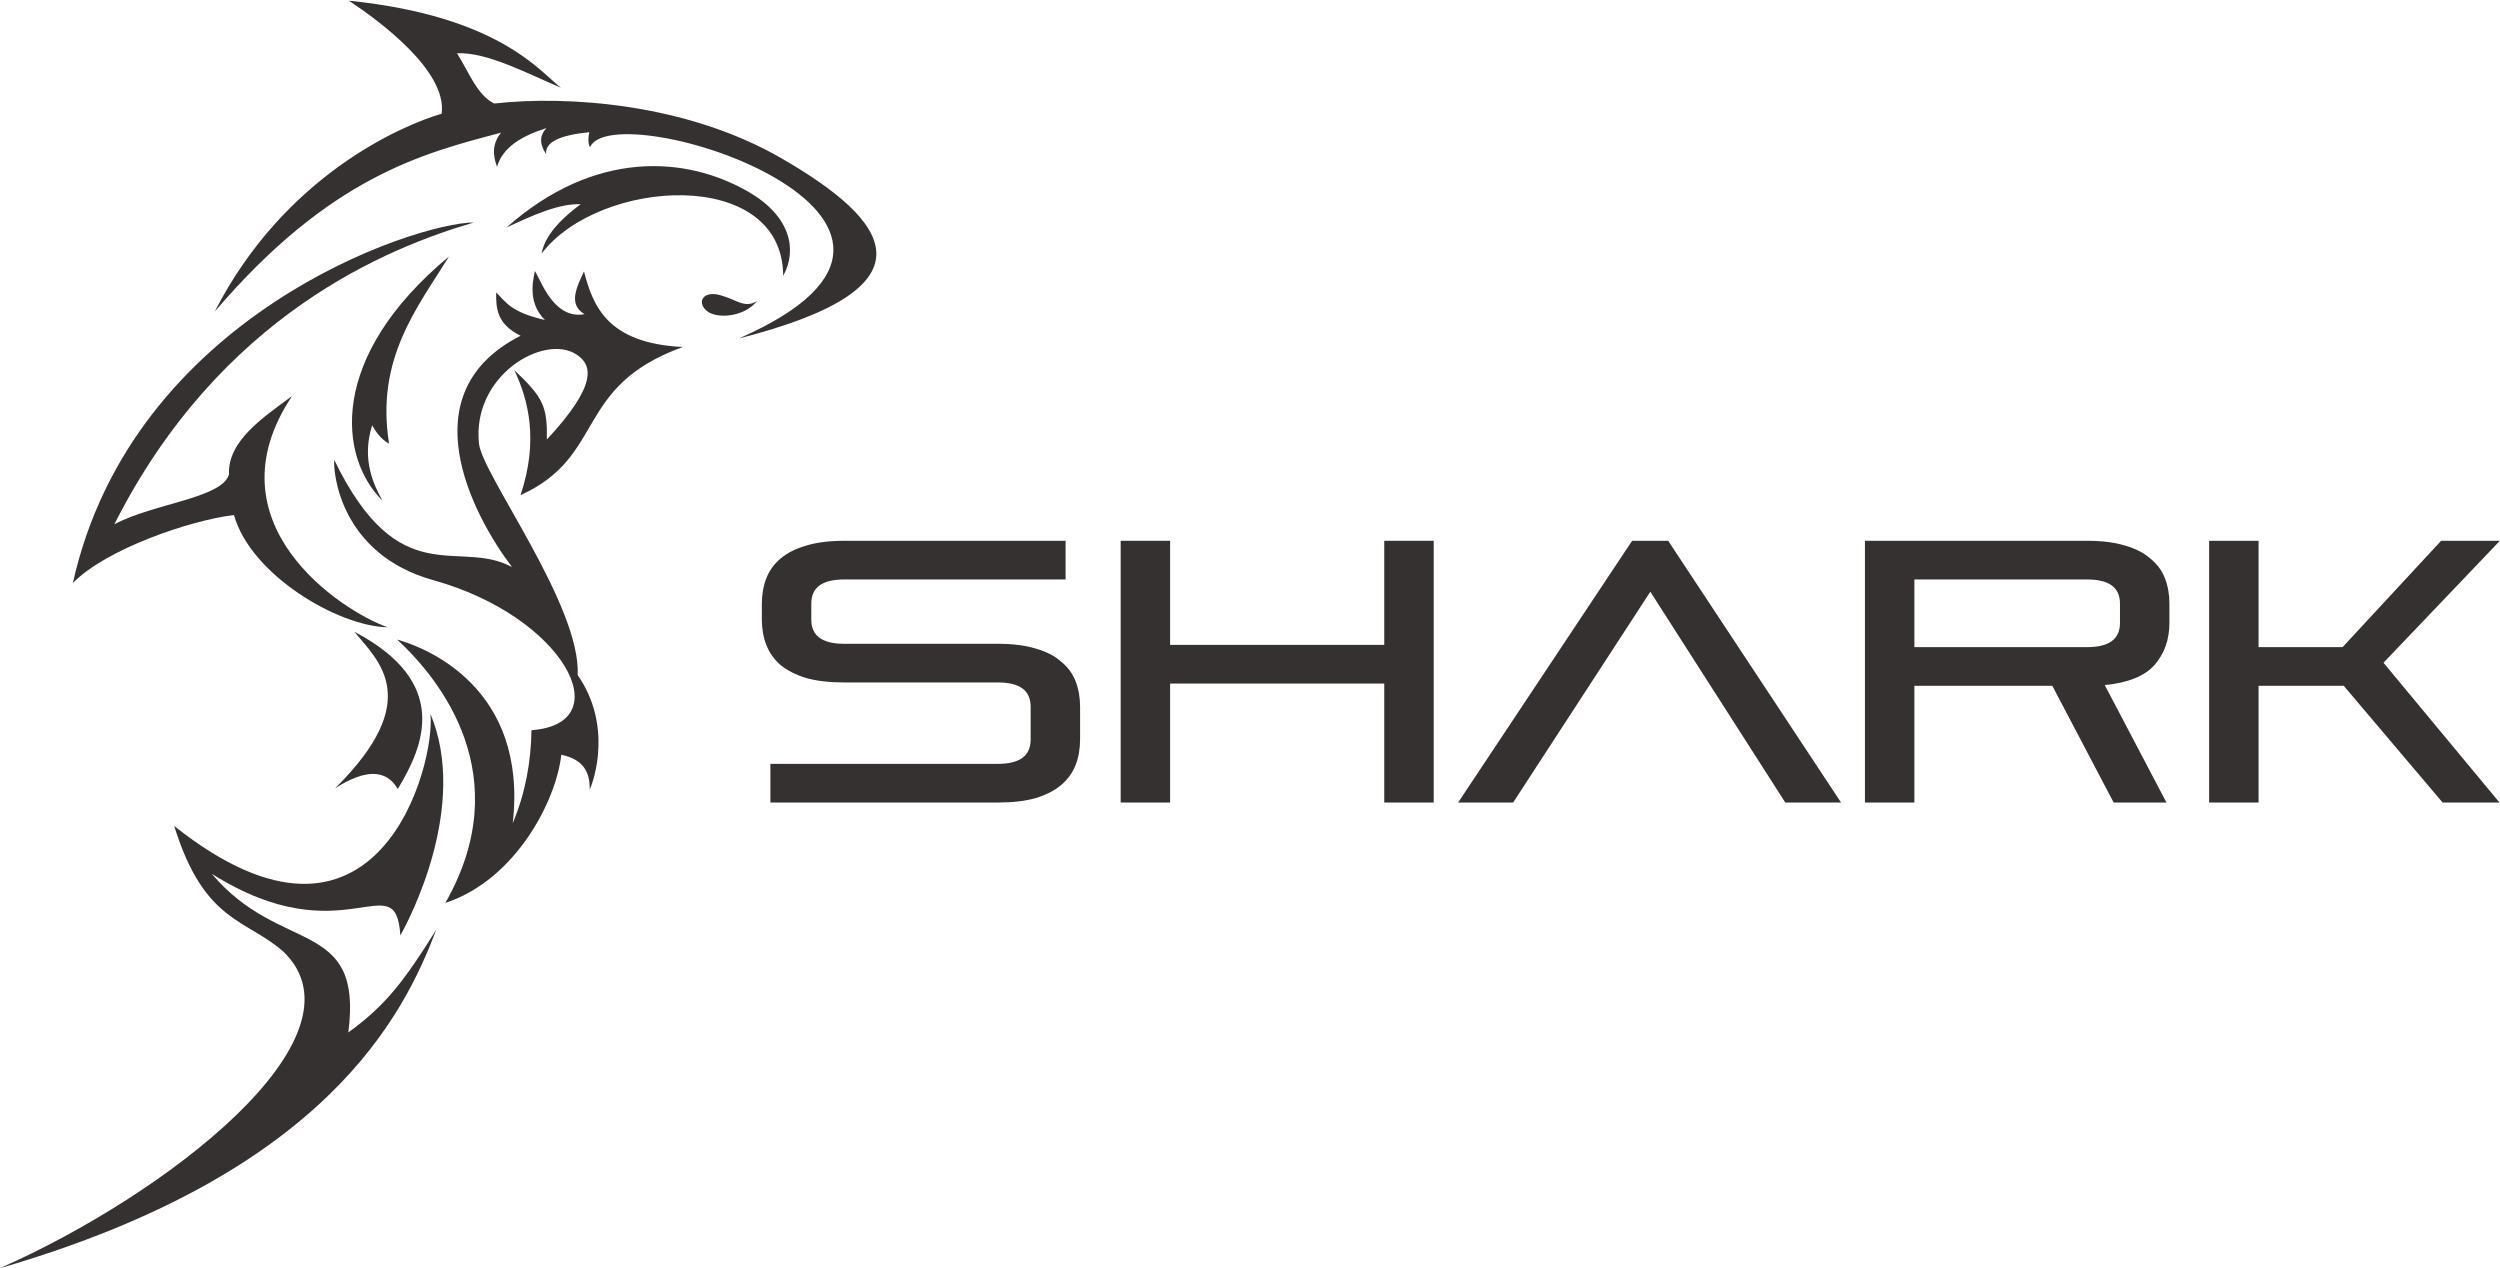 <?xml version="1.0" encoding="UTF-8" standalone="no"?>
<!-- Created with Inkscape (http://www.inkscape.org/) -->

<svg
   xmlns:dc="http://purl.org/dc/elements/1.1/"
   xmlns:cc="http://creativecommons.org/ns#"
   xmlns:rdf="http://www.w3.org/1999/02/22-rdf-syntax-ns#"
   xmlns:svg="http://www.w3.org/2000/svg"
   xmlns="http://www.w3.org/2000/svg"
   xmlns:sodipodi="http://sodipodi.sourceforge.net/DTD/sodipodi-0.dtd"
   xmlns:inkscape="http://www.inkscape.org/namespaces/inkscape"
   version="1.1"
   id="svg2"
   xml:space="preserve"
   width="2181.434"
   height="1106.213"
   viewBox="0 0 2181.434 1106.213"
   sodipodi:docname="shark.svg"
   inkscape:version="0.92.4 5da689c313, 2019-01-14"
   inkscape:export-filename="/home/alvaro/Desktop/SharkPCB/sharkLogo/shark.png"
   inkscape:export-xdpi="1000"
   inkscape:export-ydpi="1000"><defs
     id="defs6" /><sodipodi:namedview
     pagecolor="#ffffff"
     bordercolor="#666666"
     borderopacity="1"
     objecttolerance="10"
     gridtolerance="10"
     guidetolerance="10"
     inkscape:pageopacity="0"
     inkscape:pageshadow="2"
     inkscape:window-width="1920"
     inkscape:window-height="1052"
     id="namedview4"
     showgrid="false"
     inkscape:zoom="0.14866306"
     inkscape:cx="1226.9316"
     inkscape:cy="-669.1405"
     inkscape:window-x="1920"
     inkscape:window-y="200"
     inkscape:window-maximized="1"
     inkscape:current-layer="flowRoot871"
     fit-margin-top="0"
     fit-margin-left="0"
     fit-margin-right="0"
     fit-margin-bottom="0" /><g
     id="g10"
     inkscape:groupmode="layer"
     inkscape:label="shark"
     transform="matrix(1.333,0,0,-1.333,-15.609,2499.302)"><g
       id="g12"
       inkscape:export-xdpi="500"
       inkscape:export-ydpi="500"
       style="fill:#353130;fill-opacity:1"><path
         d="m 507.277,638.667 c -8.578,-10.844 -26.945,-11.922 -33.199,-6.277 -6.25,5.644 -2.148,13.16 9.059,10.086 11.207,-3.078 16.008,-8.895 24.14,-3.809 z"
         style="fill:#353130;fill-opacity:1;fill-rule:evenodd;stroke:none"
         id="path14"
         inkscape:connector-curvature="0" /><path
         d="m 240.121,835.214 c 99.113,-10.129 125.637,-47.211 138.809,-56.965 -21.602,9.055 -48.508,23.555 -68.071,22.543 7.719,-12.086 13.028,-27.258 24.332,-32.875 48.047,5.383 125.832,0.094 188.067,-35.855 70.305,-40.618 104.523,-84.243 -27.867,-117.922 177.601,77.742 -82.149,160.988 -97.516,125.113 -1.434,3.172 -1.105,6.652 -0.402,9.895 -19.735,-1.938 -29.153,-6.731 -28.278,-14.375 -5.058,7.777 -3.668,12.921 0.211,17.054 -16.133,-5.097 -28.605,-12.48 -32.363,-25.316 -2.684,7.39 -3.402,14.808 2.633,22.316 -51.02,-13.488 -111.785,-28.543 -187.453,-117.164 45.898,89.641 123.468,122.25 148.617,129.61 3.59,27.859 -40.195,60.343 -60.719,73.941 z"
         style="fill:#353130;fill-opacity:1;fill-rule:evenodd;stroke:none"
         id="path16"
         inkscape:connector-curvature="0" /><path
         d="m 343.172,686.683 c 17.555,8.316 34.82,15.933 48.641,15.301 -17.735,-13.168 -23.805,-23.282 -25.598,-32.278 37.855,49.563 157.926,56.985 158.16,-14.586 9.258,16.633 5.18,38.774 -22.492,54.852 -41.047,23.851 -100.973,27.902 -158.711,-23.289 z"
         style="fill:#353130;fill-opacity:1;fill-rule:evenodd;stroke:none"
         id="path18"
         inkscape:connector-curvature="0" /><path
         d="M 321.922,690.058 C 283.848,689.944 98.449,629.359 59.414,454.046 c 21.301,21.93 75.953,40.898 105.457,44.512 10.844,-39.004 67.965,-72.864 100.535,-73.473 -30.008,10.563 -118.14,68.008 -62.484,151.383 -18.75,-13.914 -42.332,-29.332 -41.309,-51.356 -4.531,-15.605 -49.511,-18.933 -75.062,-32.64 69.387,137.375 179.605,181.265 235.371,197.586 z"
         style="fill:#353130;fill-opacity:1;fill-rule:evenodd;stroke:none"
         id="path20"
         inkscape:connector-curvature="0" /><path
         d="m 305.621,667.804 c -79.48,-66.008 -72.223,-131.52 -43.547,-159.852 -4.898,8.84 -14.156,26.203 -6.769,49.285 2.687,-4.582 5.699,-8.976 11.097,-11.992 -9.023,55.77 18.868,89.524 39.219,122.559 z"
         style="fill:#353130;fill-opacity:1;fill-rule:evenodd;stroke:none"
         id="path22"
         inkscape:connector-curvature="0" /><path
         d="m 243.629,422.163 c 15.75,-19.129 46.031,-44.5 -12.566,-102.496 19.339,12.399 33.289,12.856 41.023,-0.449 16.918,27.887 34.961,69.664 -28.457,102.945 z"
         style="fill:#353130;fill-opacity:1;fill-rule:evenodd;stroke:none"
         id="path24"
         inkscape:connector-curvature="0" /><path
         d="m 293.445,368.468 c 25.176,-60.25 -13.527,-134.277 -19.679,-145.113 -2.93,47.812 -36.598,-14.375 -123.422,40.343 44.957,-53.39 99.14,-28.449 89.371,-103.855 25.414,18.422 37.144,34.766 57.609,67.293 C 275.977,171.124 225.504,67.601 11.707,5.554 c 108.313,47.773 242.75,151.019 185.84,206.887 -24.586,21.933 -52.094,18.859 -71.793,82.554 133.426,-106.113 171.394,40.992 167.691,73.473 z"
         style="fill:#353130;fill-opacity:1;fill-rule:evenodd;stroke:none"
         id="path26"
         inkscape:connector-curvature="0" /><path
         d="m 458.715,608.546 c -71.77,-25.957 -49.902,-71.441 -106.246,-96.961 11.886,35.762 5.219,62.25 -4.149,81.875 19.071,-18.043 21.77,-23.926 21.336,-45.508 33.793,36.34 29.641,49.035 19.336,55.731 -21.129,13.734 -68.383,-13.692 -63.758,-58.317 2.11,-20.363 66.801,-106.148 64.625,-151.59 22.95,-33.042 10.614,-69.078 7.868,-74.91 0.199,11.719 -4.332,19.715 -18.618,22.754 -3.031,-29.191 -29.386,-81.707 -75.871,-96.961 47.344,82.989 -3.203,146.235 -31.582,172.371 19.078,-5.296 85.774,-31.586 75.688,-120.211 8.41,20.02 11.941,40.348 12.281,60.883 58.164,4.223 21.441,74.34 -64.273,98.199 -61.305,17.071 -65.641,71.215 -64.844,78.708 42.648,-87.833 81.211,-51.114 116.336,-70.102 -26.239,34.723 -67.84,114.16 5.664,151.398 -15.445,7.563 -16.227,17.86 -15.988,28.344 6.453,-6.246 9.16,-12.785 31.941,-18.035 -13.07,12.609 -6.488,30.402 -6.652,32.086 3.843,-5.535 12.109,-32.016 32.539,-28.274 -10.989,6.379 -5.047,17.938 -0.364,27.938 5.836,-22.242 15.012,-47.063 64.731,-49.418 z"
         style="fill:#353130;fill-opacity:1;fill-rule:evenodd;stroke:none"
         id="path28"
         inkscape:connector-curvature="0" /></g><flowRoot
       xml:space="preserve"
       id="flowRoot825"
       style="font-style:normal;font-weight:normal;font-size:40px;line-height:1.25;font-family:sans-serif;letter-spacing:0px;word-spacing:0px;fill:#353130;fill-opacity:1;stroke:none"
       transform="matrix(6.084,0,0,-6.084,6936.749,2076)"
       inkscape:export-xdpi="1000"
       inkscape:export-ydpi="1000"><flowRegion
         id="flowRegion827"
         style="fill:#353130;fill-opacity:1"><rect
           id="rect829"
           width="851.403"
           height="596.933"
           x="-1058.308"
           y="254.811"
           style="fill:#353130;fill-opacity:1" /></flowRegion><flowPara
         id="flowPara831"
         style="font-style:normal;font-variant:normal;font-weight:normal;font-stretch:normal;font-family:Pirulen;-inkscape-font-specification:Pirulen;fill:#353130;fill-opacity:1">Sharkpcb</flowPara></flowRoot><g
       style="fill:#353130;fill-opacity:1"
       inkscape:export-ydpi="500"
       inkscape:export-xdpi="500"
       id="g863"
       transform="translate(0,1039.263)"><path
         inkscape:connector-curvature="0"
         id="path847"
         style="fill:#353130;fill-opacity:1;fill-rule:evenodd;stroke:none"
         d="m 507.277,638.667 c -8.578,-10.844 -26.945,-11.922 -33.199,-6.277 -6.25,5.644 -2.148,13.16 9.059,10.086 11.207,-3.078 16.008,-8.895 24.14,-3.809 z" /><path
         inkscape:connector-curvature="0"
         id="path849"
         style="fill:#353130;fill-opacity:1;fill-rule:evenodd;stroke:none"
         d="m 240.121,835.214 c 99.113,-10.129 125.637,-47.211 138.809,-56.965 -21.602,9.055 -48.508,23.555 -68.071,22.543 7.719,-12.086 13.028,-27.258 24.332,-32.875 48.047,5.383 125.832,0.094 188.067,-35.855 70.305,-40.618 104.523,-84.243 -27.867,-117.922 177.601,77.742 -82.149,160.988 -97.516,125.113 -1.434,3.172 -1.105,6.652 -0.402,9.895 -19.735,-1.938 -29.153,-6.731 -28.278,-14.375 -5.058,7.777 -3.668,12.921 0.211,17.054 -16.133,-5.097 -28.605,-12.48 -32.363,-25.316 -2.684,7.39 -3.402,14.808 2.633,22.316 -51.02,-13.488 -111.785,-28.543 -187.453,-117.164 45.898,89.641 123.468,122.25 148.617,129.61 3.59,27.859 -40.195,60.343 -60.719,73.941 z" /><path
         inkscape:connector-curvature="0"
         id="path851"
         style="fill:#353130;fill-opacity:1;fill-rule:evenodd;stroke:none"
         d="m 343.172,686.683 c 17.555,8.316 34.82,15.933 48.641,15.301 -17.735,-13.168 -23.805,-23.282 -25.598,-32.278 37.855,49.563 157.926,56.985 158.16,-14.586 9.258,16.633 5.18,38.774 -22.492,54.852 -41.047,23.851 -100.973,27.902 -158.711,-23.289 z" /><path
         inkscape:connector-curvature="0"
         id="path853"
         style="fill:#353130;fill-opacity:1;fill-rule:evenodd;stroke:none"
         d="M 321.922,690.058 C 283.848,689.944 98.449,629.359 59.414,454.046 c 21.301,21.93 75.953,40.898 105.457,44.512 10.844,-39.004 67.965,-72.864 100.535,-73.473 -30.008,10.563 -118.14,68.008 -62.484,151.383 -18.75,-13.914 -42.332,-29.332 -41.309,-51.356 -4.531,-15.605 -49.511,-18.933 -75.062,-32.64 69.387,137.375 179.605,181.265 235.371,197.586 z" /><path
         inkscape:connector-curvature="0"
         id="path855"
         style="fill:#353130;fill-opacity:1;fill-rule:evenodd;stroke:none"
         d="m 305.621,667.804 c -79.48,-66.008 -72.223,-131.52 -43.547,-159.852 -4.898,8.84 -14.156,26.203 -6.769,49.285 2.687,-4.582 5.699,-8.976 11.097,-11.992 -9.023,55.77 18.868,89.524 39.219,122.559 z" /><path
         inkscape:connector-curvature="0"
         id="path857"
         style="fill:#353130;fill-opacity:1;fill-rule:evenodd;stroke:none"
         d="m 243.629,422.163 c 15.75,-19.129 46.031,-44.5 -12.566,-102.496 19.339,12.399 33.289,12.856 41.023,-0.449 16.918,27.887 34.961,69.664 -28.457,102.945 z" /><path
         inkscape:connector-curvature="0"
         id="path859"
         style="fill:#353130;fill-opacity:1;fill-rule:evenodd;stroke:none"
         d="m 293.445,368.468 c 25.176,-60.25 -13.527,-134.277 -19.679,-145.113 -2.93,47.812 -36.598,-14.375 -123.422,40.343 44.957,-53.39 99.14,-28.449 89.371,-103.855 25.414,18.422 37.144,34.766 57.609,67.293 C 275.977,171.124 225.504,67.601 11.707,5.554 c 108.313,47.773 242.75,151.019 185.84,206.887 -24.586,21.933 -52.094,18.859 -71.793,82.554 133.426,-106.113 171.394,40.992 167.691,73.473 z" /><path
         inkscape:connector-curvature="0"
         id="path861"
         style="fill:#353130;fill-opacity:1;fill-rule:evenodd;stroke:none"
         d="m 458.715,608.546 c -71.77,-25.957 -49.902,-71.441 -106.246,-96.961 11.886,35.762 5.219,62.25 -4.149,81.875 19.071,-18.043 21.77,-23.926 21.336,-45.508 33.793,36.34 29.641,49.035 19.336,55.731 -21.129,13.734 -68.383,-13.692 -63.758,-58.317 2.11,-20.363 66.801,-106.148 64.625,-151.59 22.95,-33.042 10.614,-69.078 7.868,-74.91 0.199,11.719 -4.332,19.715 -18.618,22.754 -3.031,-29.191 -29.386,-81.707 -75.871,-96.961 47.344,82.989 -3.203,146.235 -31.582,172.371 19.078,-5.296 85.774,-31.586 75.688,-120.211 8.41,20.02 11.941,40.348 12.281,60.883 58.164,4.223 21.441,74.34 -64.273,98.199 -61.305,17.071 -65.641,71.215 -64.844,78.708 42.648,-87.833 81.211,-51.114 116.336,-70.102 -26.239,34.723 -67.84,114.16 5.664,151.398 -15.445,7.563 -16.227,17.86 -15.988,28.344 6.453,-6.246 9.16,-12.785 31.941,-18.035 -13.07,12.609 -6.488,30.402 -6.652,32.086 3.843,-5.535 12.109,-32.016 32.539,-28.274 -10.989,6.379 -5.047,17.938 -0.364,27.938 5.836,-22.242 15.012,-47.063 64.731,-49.418 z" /></g><g
       aria-label="Sharkpcb"
       transform="matrix(6.084,0,0,-6.084,6936.749,3115.263)"
       style="font-style:normal;font-weight:normal;font-size:40px;line-height:1.25;font-family:sans-serif;letter-spacing:0px;word-spacing:0px;fill:#353130;fill-opacity:1;stroke:none"
       id="flowRoot871"><path
         d="m -1055.349,290.211 v -4.16 h 24.48 q 3.52,0 3.52,-2.6 v -3.56 q 0,-2.6 -3.52,-2.6 h -16.56 q -2.4,0 -4.08,-0.48 -1.68,-0.52 -2.76,-1.4 -1.04,-0.92 -1.52,-2.16 -0.48,-1.24 -0.48,-2.76 v -1.64 q 0,-1.52 0.48,-2.76 0.48,-1.24 1.52,-2.12 1.08,-0.92 2.76,-1.4 1.68,-0.52 4.08,-0.52 h 23.84 v 4.16 h -23.84 q -3.52,0 -3.52,2.6 v 1.72 q 0,2.6 3.52,2.6 h 16.56 q 2.4,0 4.08,0.52 1.68,0.48 2.72,1.4 1.08,0.88 1.56,2.12 0.48,1.24 0.48,2.76 v 3.48 q 0,1.52 -0.48,2.76 -0.48,1.24 -1.56,2.16 -1.04,0.88 -2.72,1.4 -1.68,0.48 -4.08,0.48 z"
         style="font-style:normal;font-variant:normal;font-weight:normal;font-stretch:normal;font-family:Pirulen;-inkscape-font-specification:Pirulen;fill:#353130;fill-opacity:1"
         id="path873"
         inkscape:connector-curvature="0" /><path
         d="m -1017.662,290.211 z m 28.36,0 v -12.8 h -23.04 v 12.8 h -5.32 v -28.16 h 5.32 v 11.2 h 23.04 v -11.2 h 5.32 v 28.16 z"
         style="font-style:normal;font-variant:normal;font-weight:normal;font-stretch:normal;font-family:Pirulen;-inkscape-font-specification:Pirulen;fill:#353130;fill-opacity:1"
         id="path875"
         inkscape:connector-curvature="0" /><path
         d="m -981.355,290.211 z m 35.2,0 -14.52,-22.68 -14.76,22.68 h -5.92 l 18.72,-28.16 h 3.88 l 18.6,28.16 z"
         style="font-style:normal;font-variant:normal;font-weight:normal;font-stretch:normal;font-family:Pirulen;-inkscape-font-specification:Pirulen;fill:#353130;fill-opacity:1"
         id="path877"
         inkscape:connector-curvature="0" /><path
         d="m -937.584,290.211 z m 26.76,0 -6.6,-12.56 h -14.84 v 12.56 h -5.32 v -28.16 h 23.92 q 2.4,0 4.08,0.52 1.68,0.48 2.72,1.4 1.08,0.88 1.56,2.12 0.48,1.24 0.48,2.76 v 2 q 0,2.72 -1.6,4.56 -1.6,1.8 -5.36,2.16 l 6.64,12.64 z m 0.68,-21.4 q 0,-2.6 -3.52,-2.6 h -18.6 v 7.28 h 18.6 q 3.52,0 3.52,-2.6 z"
         style="font-style:normal;font-variant:normal;font-weight:normal;font-stretch:normal;font-family:Pirulen;-inkscape-font-specification:Pirulen;fill:#353130;fill-opacity:1"
         id="path879"
         inkscape:connector-curvature="0" /><path
         d="m -900.552,290.211 z m 25.12,0 -10.64,-12.56 h -9.16 v 12.56 h -5.32 v -28.16 h 5.32 v 11.44 h 9.04 l 10.6,-11.44 h 6.32 l -12.52,13.12 12.48,15.04 z"
         style="font-style:normal;font-variant:normal;font-weight:normal;font-stretch:normal;font-family:Pirulen;-inkscape-font-specification:Pirulen;fill:#353130;fill-opacity:1"
         id="path881"
         inkscape:connector-curvature="0" /></g></g></svg>